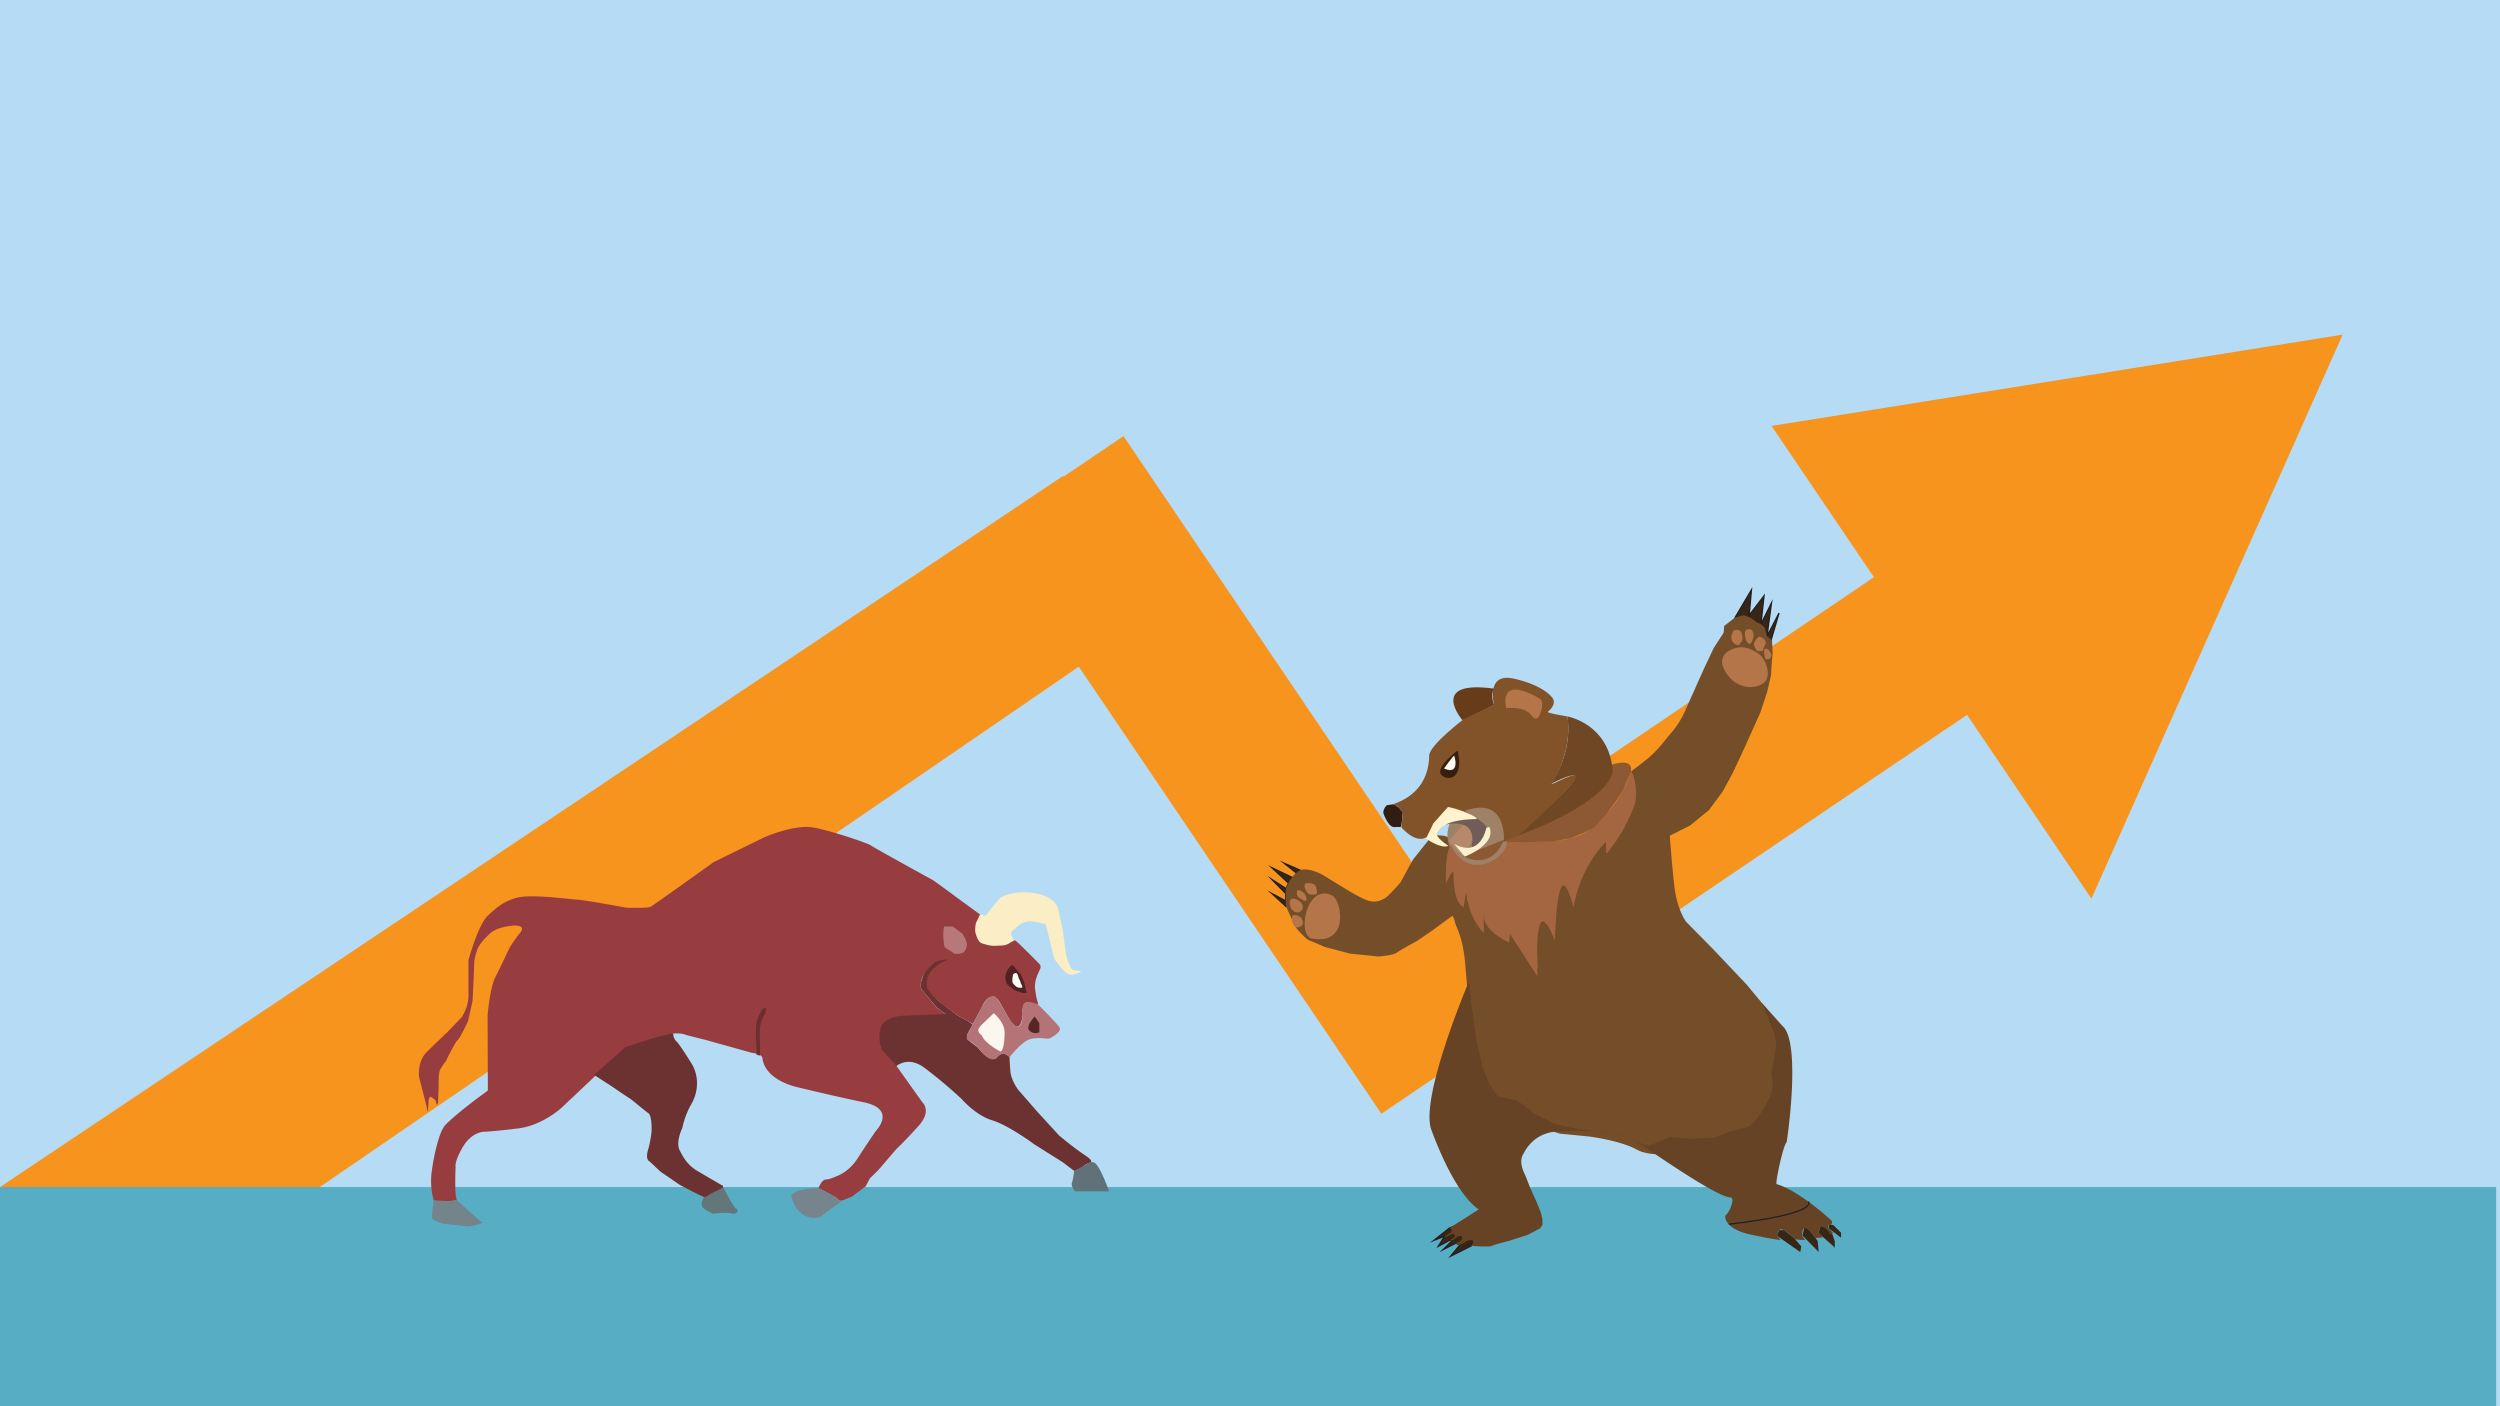 <svg id="Layer_1" data-name="Layer 1" xmlns="http://www.w3.org/2000/svg" viewBox="0 0 1920 1080">
	<defs>
		<style>.cls-1{fill:#b6dbf4;}.cls-2{fill:#f7941d;}.cls-3{fill:#57adc4;}.cls-4{fill:#fbedc4;}.cls-5{fill:#6c3231;}.cls-6{fill:#637679;}.cls-7{fill:#973d40;}.cls-8{fill:#6c2f2e;}.cls-9{fill:#b47477;}.cls-10{fill:#fbf7ef;}.cls-11{fill:#562624;}.cls-12{fill:#4f2323;}.cls-13{fill:#fcfcf5;}.cls-14{fill:#b67879;}.cls-15{fill:#607179;}.cls-16{fill:#76858d;}.cls-17{fill:#74848b;}.cls-18,.cls-19{fill:#372616;}.cls-19,.cls-22{stroke:#231f20;stroke-miterlimit:10;}.cls-20{fill:#744e29;}.cls-21{fill:#674326;}.cls-22{fill:none;}.cls-23{fill:#b47548;}.cls-24{fill:#9f8167;}.cls-25{fill:#a46641;}.cls-26{fill:#b5896a;}.cls-27{fill:#8d5834;}.cls-28{fill:#704724;}.cls-29{fill:#825229;}.cls-30{fill:#361f11;}.cls-31{fill:#fafaf3;}.cls-32{fill:#321d12;}.cls-33{fill:#683b19;}.cls-34{fill:#705d57;}.cls-35{fill:#f7f2cd;}.cls-36{fill:#fff2cc;}
		</style>
	</defs>
	<title>bullsandbear</title>
	<polyline class="cls-1" points="0 0 1920 0 1920 1080 0 1080"/>
	<polygon class="cls-2" points="816.51 365.47 0 911.68 0 1080 888.05 471.17 816.51 365.47"/>
	<rect class="cls-2" x="971.67" y="558.75" width="632.81" height="127.64" transform="translate(-127.6 828.97) rotate(-34.09)"/>
	<rect class="cls-2" x="690.87" y="531.33" width="542.02" height="127.64" transform="translate(915.61 -535.02) rotate(55.91)"/>
	<polygon class="cls-2" points="1799.17 256.98 1360.52 327.1 1606.23 690.15 1799.17 256.98"/>
	<rect class="cls-3" y="911.68" width="1917.05" height="168.32"/>
		<path class="cls-4" d="M752.66,702.31l4.18.93L768,689.62s9.69-6.49,26.51-3.68,18.34,12.41,18.34,12.41l3.52,17.06,2.48,18.5s3,9.61,4.48,10.57,7,1.36,7,1.36.16.88-5.77,2.56S813,740.47,811,738.23s-3.68-11.69-3.68-11.69-2-7.61-3.28-13.13-1.13-3.38-5.1-4.56c-13.71-4.09-17.08,3-20.12,5a4.33,4.33,0,0,0-2.08,4.85l2.24,3.54-5.66,3.06-7.23,2.32-9.47-1.26-7.73-4.32-2.84-10,2.29-6.86Z"/>
		<path class="cls-5" d="M747,786.83l-3,5.35c-3,5.35-.32,6.69-.32,6.69l7.26,5.64s9.84,13.22,14.84,7.42,9.52,0,9.52,0,.08,3.47.65,10.64,6,14.35,6,14.35l14.68,16.85,16.77,18.3s10.64,9,19.76,15.08,3.23,5.24,0,7.74c-5,3.9-8.23,4.35-8.23,4.35l-8.79-6.69-21.93-13.79S774.74,864.27,762,860.4s-23.3-16.21-23.3-16.21a362.81,362.81,0,0,0-28.55-24c-14.84-11-24.19.8-24.19.8l-10.25-14.52s-4.41-11.78.63-20.22c5.14-8.59,20.81-7.47,20.81-7.47l29-.05-6.62-4.84-10.94-13a6.91,6.91,0,0,1-1.38-5.9c.39-1.87,1.81-5.73,1.81-5.73l2.83-6.94,4.49-2.15,1.79-3.27,7.65-2.63,5.3,3.53-12.76,7.65s-5.25,6.1-5.1,10,7,12.76,7,12.76l14.67,11.34,8.83,4.93Z"/>
		<path class="cls-6" d="M554.94,911.38a.19.19,0,0,1,.32,0c1.22,2.39,8.57,16.72,10.29,17,1.88.35,1.12,4.71-3.64,3.52-4.5-1.12-13.41.09-14.15.2h-.1c-.64-.26-7.62-3.13-8.52-5.82s1.53-7.2,1.83-7.75a.17.17,0,0,1,.09-.08C542,918.12,553.48,913,554.94,911.38Z"/>
		<path class="cls-7" d="M327.54,849.36l-.15-.59-5.49-21.41s-1.69-11.85,5.64-19.18,16-15.46,16-15.46l11.09-11.54s5.17-7.67,5.17-16.54V737.29s7.39-27.1,14.78-34,15.52-14,29.07-14.78,35,2.22,40.15,2.46,37.44,6.16,37.44,6.16,16.26.49,18.48-.74S548,662.16,548,662.16l39.17-19.21s23.16-10.1,37.69-7.39,41.88,12.07,44.09,13.79,48,26.85,48,26.85l35.72,26.11-3.2,6.65s-1,5.17-.25,7.64,2.07,7.18,5.23,8,5.72,2,10.11,1.74,6.94.2,10.11-1.63a36,36,0,0,1,4.7-2.55c.82-.31,18.38,17.66,18.38,17.66a3.55,3.55,0,0,1,1,4.49c-1.33,2.86-4.29,8.58-3.88,14.39a58,58,0,0,0,2.25,11.64s1.74,2.76-5.72-.1-6,8.58-6,8.58-1.12,20.11-11.33,1.94-7.76-13.17-7.76-13.17-6.84-7-12.15,5.82c-6.74,12.35-6.94,13-6.94,13l-12.25-6.84-10.11-7.45-8.27-7-4.29-5.72s-5.41-13.88,16-22.46c1.63-.71-7.35.82-7.35.82a8.46,8.46,0,0,0-4.59,2.45c-2.35,2.25-5.31,5.72-5.31,5.72s-2.65,4.08-3,5.51-2.35,6.33.51,9.49,11,13.48,11.43,13.48,6.13,4.39,6.13,4.39L695,779.95s-15.62.18-18.58,9.27a24.79,24.79,0,0,0,1,17.15l11,12.15,19.91,28s7.65,6.5-2.86,18.17c-10.21,11.33-17.25,18-17.25,18l-13.68,15.93L668,905.08l-3.16,6-10.72,8-7.55,3s-3.16-.31-3.27-1.33-14.7-8.37-14.7-8.37,2.55-6.53,5.61-6.53,8.58-2.65,8.58-2.65,9.09-3,15.72-13.37,14.19-21.34,14.19-21.34,16.36-16.63-9.4-21.95C638.06,841.28,612.54,835,612.54,835s-24.84-4.91-27-22.36c-.41-3.37-7.86-4-7.86-4l-35.42-9.9-14.7-3.68s-6.8-3.4-17,.31c-2.91,1.05,4.32-1.51-28.69,8.88-1.57.5-26.75,24-26.75,24l-23.79,22.46s-14.5,13.58-33.48,15.93-26,2.55-26,2.55-9.39-.1-16.23,11.43-5.72,15.52-5.72,15.52-.92,21.95.82,24.6S333.13,922,333.13,922a55.86,55.86,0,0,1-1.53-22.66c1.74-12.66,5.72-30.22,10.31-35.22s18.61-16.28,27.46-22.66c4.39-3.16,5.31-4,5.31-4l-.2-57.88s1.74-21.23,6.13-29.5,9.09-19.29,11.54-23.48a121.86,121.86,0,0,1,7.66-10.72s5.1-5.92-6.64-4.9-16.54,5.61-16.54,5.61-6.74,6.13-9.09,10.62-3.27,11-3.27,11l-.41,10.51-.92,19.8-3.47,15.72S353,798,351.4,798.91s-9.09,16.23-9.09,16.23a41.9,41.9,0,0,0-4.29,6.43c-1.53,3.06-1.12,13.17-1.12,13.17L336.4,847l-1,1.74-.92-3.78-2.55-2-1.53-.71-1,1.43-.31,2.65-.2,4.29-.51,3.47Z"/>
		<path class="cls-8" d="M581,808.59l-.37-9.27s-.56-11.31.83-15.76,4.26-9.08,4.63-9.08,2.22-.37,2.22-.37-.09,4.11-1.11,5.11-2.79,6.47-2.79,6.47a33.85,33.85,0,0,0-.92,7.32c.09,3.15.19,14.27.19,14.27l-.17,3.54-2.64-1Z"/>
		<path class="cls-5" d="M517,793.58s-.08,3.9,2.56,6.27,12,17.7,12,17.7,8.87,13.73-.66,30.5A63.48,63.48,0,0,0,524,866.32s-5.2,10.6-2.06,17,6.68,11.83,13.7,16,18.57,10.85,18.57,10.85,4.29.82-4,4.49S542.76,920,540,919s-17.74-8.89-17.74-8.89l-15-10.28-8.42-7.91s-3.38-.9-1.16-8.73a80.82,80.82,0,0,0,2.72-14.35s.58-11.83-2.56-14-13-10.68-14.44-11.42-13-8.73-13-8.73l-11-7.1-3.2-2.12,24.13-21.3S512.27,793.54,517,793.58Z"/>
		<path class="cls-9" d="M797.11,771.33s15.39,15.28,16.79,18-4.95,6.88-7.42,8-7.42-1.08-14.63.54-16.54,14.14-16.54,14.14-4.09-5.26-8.64-.9S760,812.7,760,812.7s-3.56-1.25-7.28-6.09a32.73,32.73,0,0,0-9-7.74s-2.71-1.22,0-6.07,5.6-10.46,5.6-10.46l5.52-10.46s6.66-12.16,11.47-4.31c4.13,6.75,8.64,14.68,8.64,14.68s9.68,15.87,10.45-3.45C785.59,773.45,783.5,766.24,797.11,771.33Z"/>
		<path class="cls-10" d="M768,807.37s-11.23-5.59-13.88-11.94c-.54-1.29-5.92-2.89,0-8.6s9.11-8.72,9.11-8.72,8.21,6.78,8.32,14.63S770.11,808.54,768,807.37Z"/>
		<path class="cls-11" d="M794.7,780.69s-7.59,7.68-4,10.94a6.78,6.78,0,0,0,7.53,1.16v-7.05Z"/>
		<path class="cls-12" d="M786.11,762.72s-6-1.51-7.11-2.5-5.47-3.56-5.66-4.74-1.71-2.9-1.12-6.19a16.07,16.07,0,0,1,2.7-6.06l1.84-1.84s2.1.07,2.34,1.12,4.84,5.8,4.84,5.8l2.83,6.59,1.12,5.6.86,1.84Z"/>
		<path class="cls-13" d="M783.73,758.59a5.2,5.2,0,0,1-4-1.49c-2-2-2.36-2.71-2.24-4.32s.23-4.33,1-4.85,1.55-.92,2.39-.4,1.48,4.38,2.11,4.9.95,3.17,1.34,3.4,1.24,2.81.51,2.76A6.24,6.24,0,0,0,783.73,758.59Z"/>
		<path class="cls-14" d="M731.61,711.51l7.35,5.4s3,4.39,3.5,7.42-1.4,6.88-3,7.46-6.06,1.52-7.46,0-6.06-3.26-6.65-4.9-.93-8.51-.93-8.51-.12-7,1-6.88S731.61,711.51,731.61,711.51Z"/>
		<path class="cls-15" d="M825,899.26s-.94,7-1.79,9.25,2.36,6.46,2.36,6.46h26.18s-7.67-22.4-12.34-22.4a4,4,0,0,1-1.54-.24"/><path class="cls-16" d="M646.36,922.5,629.65,934.8s-15.6,4.89-21.82-15.3c-.27-.89-1.13-6.26,21-7l10.06,5.32s4,2,3.92,2.42,1.32,1.7,3.73,1.83C647.07,922.06,646.36,922.5,646.36,922.5Z"/>
		<path class="cls-17" d="M350.52,921.28s17,16,19.55,17.25-9.78,3.4-9.78,3.4l-19.44-2s-7.86-2.35-8.8-3.87.91-13.56.91-13.56l.17-.48S349.08,923.35,350.52,921.28Z"/>
		<polygon class="cls-18" points="1365.24 949.43 1382.62 961.6 1383.36 957.21 1377.77 950.74 1370.25 944.74 1366.35 944.74 1364.83 948.81 1365.24 949.43"/>
		<polygon class="cls-18" points="1385.56 943.35 1384.3 948.95 1395.12 959.84 1396.74 961.6 1396 953.17 1391.53 947.01 1387.91 942.34 1384.97 942.34 1385.56 943.35"/>
		<polygon class="cls-18" points="1397.91 941.01 1396.74 947.04 1408.16 957.21 1409.09 958.51 1409.09 953.17 1407.32 948.07 1402.91 942.93 1397.91 941.01"/>
		<polygon class="cls-18" points="1404.4 941.01 1404.59 943.44 1413.94 950.57 1413.94 946.75 1408.16 941.01 1405.48 940.24 1404.4 941.01"/>
		<polygon class="cls-19" points="1332.56 474.22 1345.11 452.99 1343.4 472.52 1354.79 457.51 1352.4 479.34 1360.52 462.99 1357.05 488.64 1366.31 470.82 1357.65 500.25 1332.56 474.22"/>
		<polygon class="cls-19" points="987.74 696.24 976.73 686.16 987.33 691.86 987.33 686.16 976.73 675.36 987.74 682.45 989.55 678.21 976.73 666.36 995.55 675.36 995.55 670.36 986.14 662.9 998.6 668.34 987.74 696.24"/>
		<polygon class="cls-19" points="1113.38 942.98 1101.13 952.66 1109.52 949.34 1104.56 957.21 1113.63 952.38 1115.24 952.83 1108.19 959.77 1118.02 954.79 1121.24 956.04 1114.05 964.78 1130 956.76 1137.25 948.97 1121.43 940.17 1113.38 942.98"/>
		<path class="cls-20" d="M1100.3,641.2l-15.19,19.07-9.61,17.52S1066.66,688,1064,689.58s-6.67,4-13,2.17-20.16-10.7-20.16-10.7L1015,671.44s-11-5.58-16.43-3.1-9.92,10.7-10.85,14.11,0,13.8,0,13.8,6.82,15.19,7.91,16.59,7.75,8.84,9.92,9.46,12.09,5,12.09,5l19.38,5.12,21.55,2.17s11.16-.78,14.11-2.95,15.35-8.84,15.35-8.84l12.25-8.37s14.26-10.54,14.88-10.85,1.55,1.4,2.33,5,5,8.53,7.44,27.91c.23,1.82.81,9.08,1.55,18,1.36,16.54,3.24,38.72,4.35,41.89,2.33,6.67,3.57,32.4,19.54,49s47.75,25.27,47.75,25.27l22,2.17s24.05,2.94,36.9,10.08c12.56,7,36.43,1.71,36.43,1.71s19.38-1.09,27.91-5.12,21.71-8.06,27-15.19,11.47-14.73,13.33-26.36,5.27-27.29,4.5-33.18-9.77-30.54-9.77-30.54l-15.35-18.45-25.58-27L1295,708s-7-8.84-9.15-27.91-3.41-38.3-3.41-38.3l15.66-7.91,14.42-11.78L1322.94,608l7.75-14.26,9-19.23,12.4-27.6,5.27-16.12,2.79-12.25.47-8.37.78-8.53-.47-9.92-3.88-3.1-1.86-6.67-2.79-2.64-2.95-1.09-4.65-3.57-5.58-2.17-6.67,1.71-8.53,6.67s.31,4.5-.93,6.2-7,10.7-7,10.7l-7.6,16.12-13.8,30.85a66.11,66.11,0,0,1-10.54,17.36c-7,8.06-10.39,13.64-18.92,20.62s-12.71,9.77-12.71,9.77a30.08,30.08,0,0,1,2.48,20c-2.64,10.85-16,31-16,31l-5.12,6-1.71-7.6s-21,31.21-22.48,45.43l-1.4,2.17-4.5-11.94s-4.5-14.57-6.67-.93-3.1,39.38-3.1,39.38l-14-14.88.62,42.64-20.78-33-2,4.35s-15.85-8.17-18.54-17.44-.12,9.15-.12,9.15-9.75-8-12-15.37c-1.1-3.66-.24-12.06-.24-12.06s-4.27,3.28-4.15,7.31-6.71-8.52-6.71-24.15c0-6.59-5.24,5.37-5.24,5.37s.3-14,7.47-22.18c1-1.17-9.79-3.89-9.79-3.89Z"/>
		<path class="cls-21" d="M1128.3,753.36s-38.21,89.62-29,114.41,22.22,51.28,36.32,61.11L1113.38,943l1.69,1.62-.89,2-4.65,2.77.8.63,5.54-2.59,1.25.54.09,2.06-3.58,2.41,1.61.45,4.65-3.58,3,.09v2.06l-1.61,2-3.31,1.43,3.22,1.25,4-2.24,1.52-1,4.11-.72.63,2.15-1.52,2.5,7.33.45h7l5.28-1.79,9.92-2.68,13.64-4.38,9.79-5.1,1.7-2.68v-4.29l-1.25-5.19-3.4-8.4-4.74-10.46-4-10.19s-5-8.58-1.79-14.93,10.24-17.79,28.23-18.33l1.3,0c10.7-.34,23.51-1,36.22,1.1a69.82,69.82,0,0,1,22,7.19q1.39.75,2.76,1.59c3.39,2.08,58.44,40.86,69,40.86,3.76,0-.07,10.66-3.31,13.41-1.79,1.52-.35,11,18.69,15.11,18.33,3.93,23.16,4.2,23.16,4.2l-2.24-2.77s-.72-9.57,7.15-3.22,6.08,5.54,6.08,5.54l8,.54-2.15-2.68s-1.92-12.43,7.15-2.59a10.76,10.76,0,0,1,2.5,3.58l6-.27-3.13-3.93s.2-7.9,6.08-2.32a15,15,0,0,1,2.68,3.49l2.5-.72-3.58-3.4s-2-3,2.24-3.49l.36-2.24s-25-23.39-42.65-28.43c-1.25-.36,5-30,7.6-32,.36-.27,11.58-77.28-3.16-89.52l-16-17.85,9.91,24,1.45,8.59-3.83,21.85,1.22,9.43-2.17,8.14s-5,9.78-7.56,13.35c-.64.88-6.75,9.38-9.17,9.91l-14.05,3.68-12.7,4.79-18.21.72-15.33-1.2-16.77,6.95-23-9.07-34.66-4.8-13.7-3.14-15.57-7.84-13.66-10.37-14.79-3-6.42-9.53L1139,820.86l-4.57-18.69L1130.09,772Z"/>
		<path class="cls-22" d="M1327.74,940.17s65.73-6.76,61.26-17.38"/>
		<path class="cls-23" d="M1337.12,497c-5.78.31-20.79,4.93-11.79,19.29s24,12.81,29.57,7.93,1.93-17.79-4.5-22.29S1338.4,497,1337.12,497Z"/>
		<path class="cls-23" d="M1336.27,493.83s-.43,3.86-4.71,0,0-9.64,0-9.64,5.36-2.36,6.43,3.43S1336.27,493.83,1336.27,493.83Z"/>
		<path class="cls-23" d="M1343.55,494.47c-1.71-.64-3.52-3-3.47-7.93s5.19-2.83,5.19-2.83a7.22,7.22,0,0,1,.86,7.33C1344.41,495.54,1343.55,494.47,1343.55,494.47Z"/>
		<path class="cls-23" d="M1351.05,500s-1.25,1.39-3.43-3,3.43-8.11,3.43-8.11,7,1.81,4.46,6.62S1355.23,500.26,1351.05,500Z"/>
		<path class="cls-23" d="M1356.08,506.26c-1.39-2.57-2-8.14,0-8.14s3.23,2.18,4.19,4.07-1.09,4.07-2.64,4.07Z"/>
		<path class="cls-23" d="M1023.17,687.76c7,3.54,13.76,38-15.33,33.12C995.65,718.83,1003.24,677.64,1023.17,687.76Z"/>
		<path class="cls-23" d="M993.39,703c1.21-1.21,5.74,1.33,6,1.88s2.1,3.64.77,5.52-4.2,2.32-5.41,1.33-4-5.07-1.88-9"/>
		<path class="cls-23" d="M996.34,700.77s-4.71,0-5.71-6.07,4.09-4.31,4.09-4.31,5.91,2,5.88,6.07S996.34,700.77,996.34,700.77Z"/>
		<path class="cls-23" d="M1003.22,691.72c-1.88,1-6.85-3.42-6.85-3.42s-2-6.85,3-4S1003.22,691.72,1003.22,691.72Z"/>
		<path class="cls-22" d="M1001.34,692.71"/>
		<path class="cls-23" d="M1005.43,686.86c-2.76-1.77-4.75-7.4-2.76-8.28s7.51-.22,8.06,2.43,1.55,5.41-.44,5.85A16.24,16.24,0,0,1,1005.43,686.86Z"/>
		<circle class="cls-24" cx="1135.05" cy="641.36" r="23.4"/>
		<path class="cls-25" d="M1114.27,649.08s3.4,8.53,11,12.81c4.8,2.69,11.27,3.69,19.62-.17,11.34-5.25,12.44-14.66,12.44-14.66l35.12-1.38a52,52,0,0,0,23.78-5.76c14.48-7.41,30.59-29,36.29-47.39,1-1.31,7.37,16.39,1.61,28.9-3.94,8.56-7.25,18-19.75,33.61-1.29,1.61-.94-8.56-.94-8.56s-19.17,17.59-24.9,50c-.35,2-11.38-51.92-14.46,25.58-.06,1.47-16-47.91-13.33,27.75l-21.05-32.43-.86,6.48s-18.35-8.31-19.08-19.23-.07,11.94-.07,11.94-11-9.47-13.47-30.34c-.24-2.05-2.1,10.31-2.1,10.31s-7.8-1.18-7.8-25.68c0-5.45-5.81,7.72-5.81,7.72S1109.42,655.35,1114.27,649.08Z"/>
		<path class="cls-26" d="M1123.41,657.35l0,0h0l6-9.36,2.74-9.37-1.63-6-5.94-.29-11.9,13.6s8.39,9.62,10.68,11.37Z"/>
		<path class="cls-27" d="M1123.63,657.5h0c1.49.84,19.87,10.61,29.93-9.5a17.36,17.36,0,0,1,2.64-3.12l-.2-.36Z"/>
		<path class="cls-27" d="M1236.81,588s1.1,2.45,0,4.24c-9.14,14.93-26.42,26.2-42.89,34.38-10.74,5.34-21.14,9.38-28.7,12.26a26.9,26.9,0,0,0-9,6l1.25,2.23,23.32-.57,12.21-.41,13-2.18,10.63-4.46,7.81-4,8.72-9.37,7.5-10.38,5.81-8.75s3.13-7.47,4.77-11C1258.37,580.49,1237.4,586.84,1236.81,588Z"/>
		<path class="cls-28" d="M1237.83,595.36a11.05,11.05,0,0,0,.72-3.6c-2.92-35.86-34.75-41.53-34.75-41.53,4.33,32.37-15,53-12,51.48,51.38-25.73-23.7,36.7-23.7,36.7l-2,3.19S1227,620.55,1237.83,595.36Z"/>
		<path class="cls-29" d="M1154.93,646.54s3.33-35.76-30-23.81c-5,1.79-7.92-2.93-12.14-.24-9.54,6.08-14.13,35.87-36,13.59-2.62-2.67,5.83-13.6-6.56-18.24-1.91-.72,26.92-5.25,27.42-37.68.12-7.75,26.23-27.66,26.23-27.66l23.61-11s-6.92-25.4,15.38-20.27S1191.46,535,1191.46,535s5.69,4.59-2.69,11.68c-1.13,1,15,3.57,15,3.57s5.06,23.86-12,51.48c-2.47,4,57-34.1-25.22,39.72Z"/>
		<path class="cls-30" d="M1119.51,576.4s-16.89,12.47-12.84,18.27C1110.34,599.92,1124.91,599.78,1119.51,576.4Z"/>
		<path class="cls-31" d="M1109,590.18s7.17-10,7.73-9.79,4.76,15.44-7.73,9.79"/>
		<path class="cls-32" d="M1069.72,617.72l-4.67.68s-3.58,3.58-2.39,6.77,4.44,10.3,8.36,10.07a19.68,19.68,0,0,1,4.72,0l1.25-6.2v-5.36l-2.38-3.25-3.36-2.17Z"/>
		<path class="cls-33" d="M1123.11,553.08s-26.39-31,23.82-24.27c1.93.26-3.31,1.58.53,12.73Z"/>
		<path class="cls-23" d="M1156.83,543.87s-7.32-26.76,26-7.08c3.8,2.25-.07,16.06-3.7,15.2S1175.65,542.32,1156.83,543.87Z"/>
		<path class="cls-34" d="M1130.18,649.43s6.07-21.23-19.76-16.2c-1.51.29,14.49-10.5,14.49-10.5s16.28,9.32,16.67,12.45-3.07,11.34-3.07,11.34l-6.61,6.07Z"/>
		<path class="cls-35" d="M1116.76,648.09l8.15,9.77s23.17-8.56,19.35-21.66c-.67-2.3-2.87,0-2.87,0S1137.17,659.3,1116.76,648.09Z"/>
		<path class="cls-36" d="M1095.2,644s11.5,8.24,17.15,5.56c0,0-11.08-7-8.58-10.35,2.16-2.87,5.79-9.67,29.66-10.16,2.49-.05-2.26-3.16-9.9-5.94a67.45,67.45,0,0,0-11.47-3.35l-11.21,12.55Z"/>
		<path class="cls-21" d="M1378.66,804.26"/>
		<path class="cls-24" d="M1158.45,642.87"/>
		<path class="cls-24" d="M1109.09,641.91"/>
</svg>